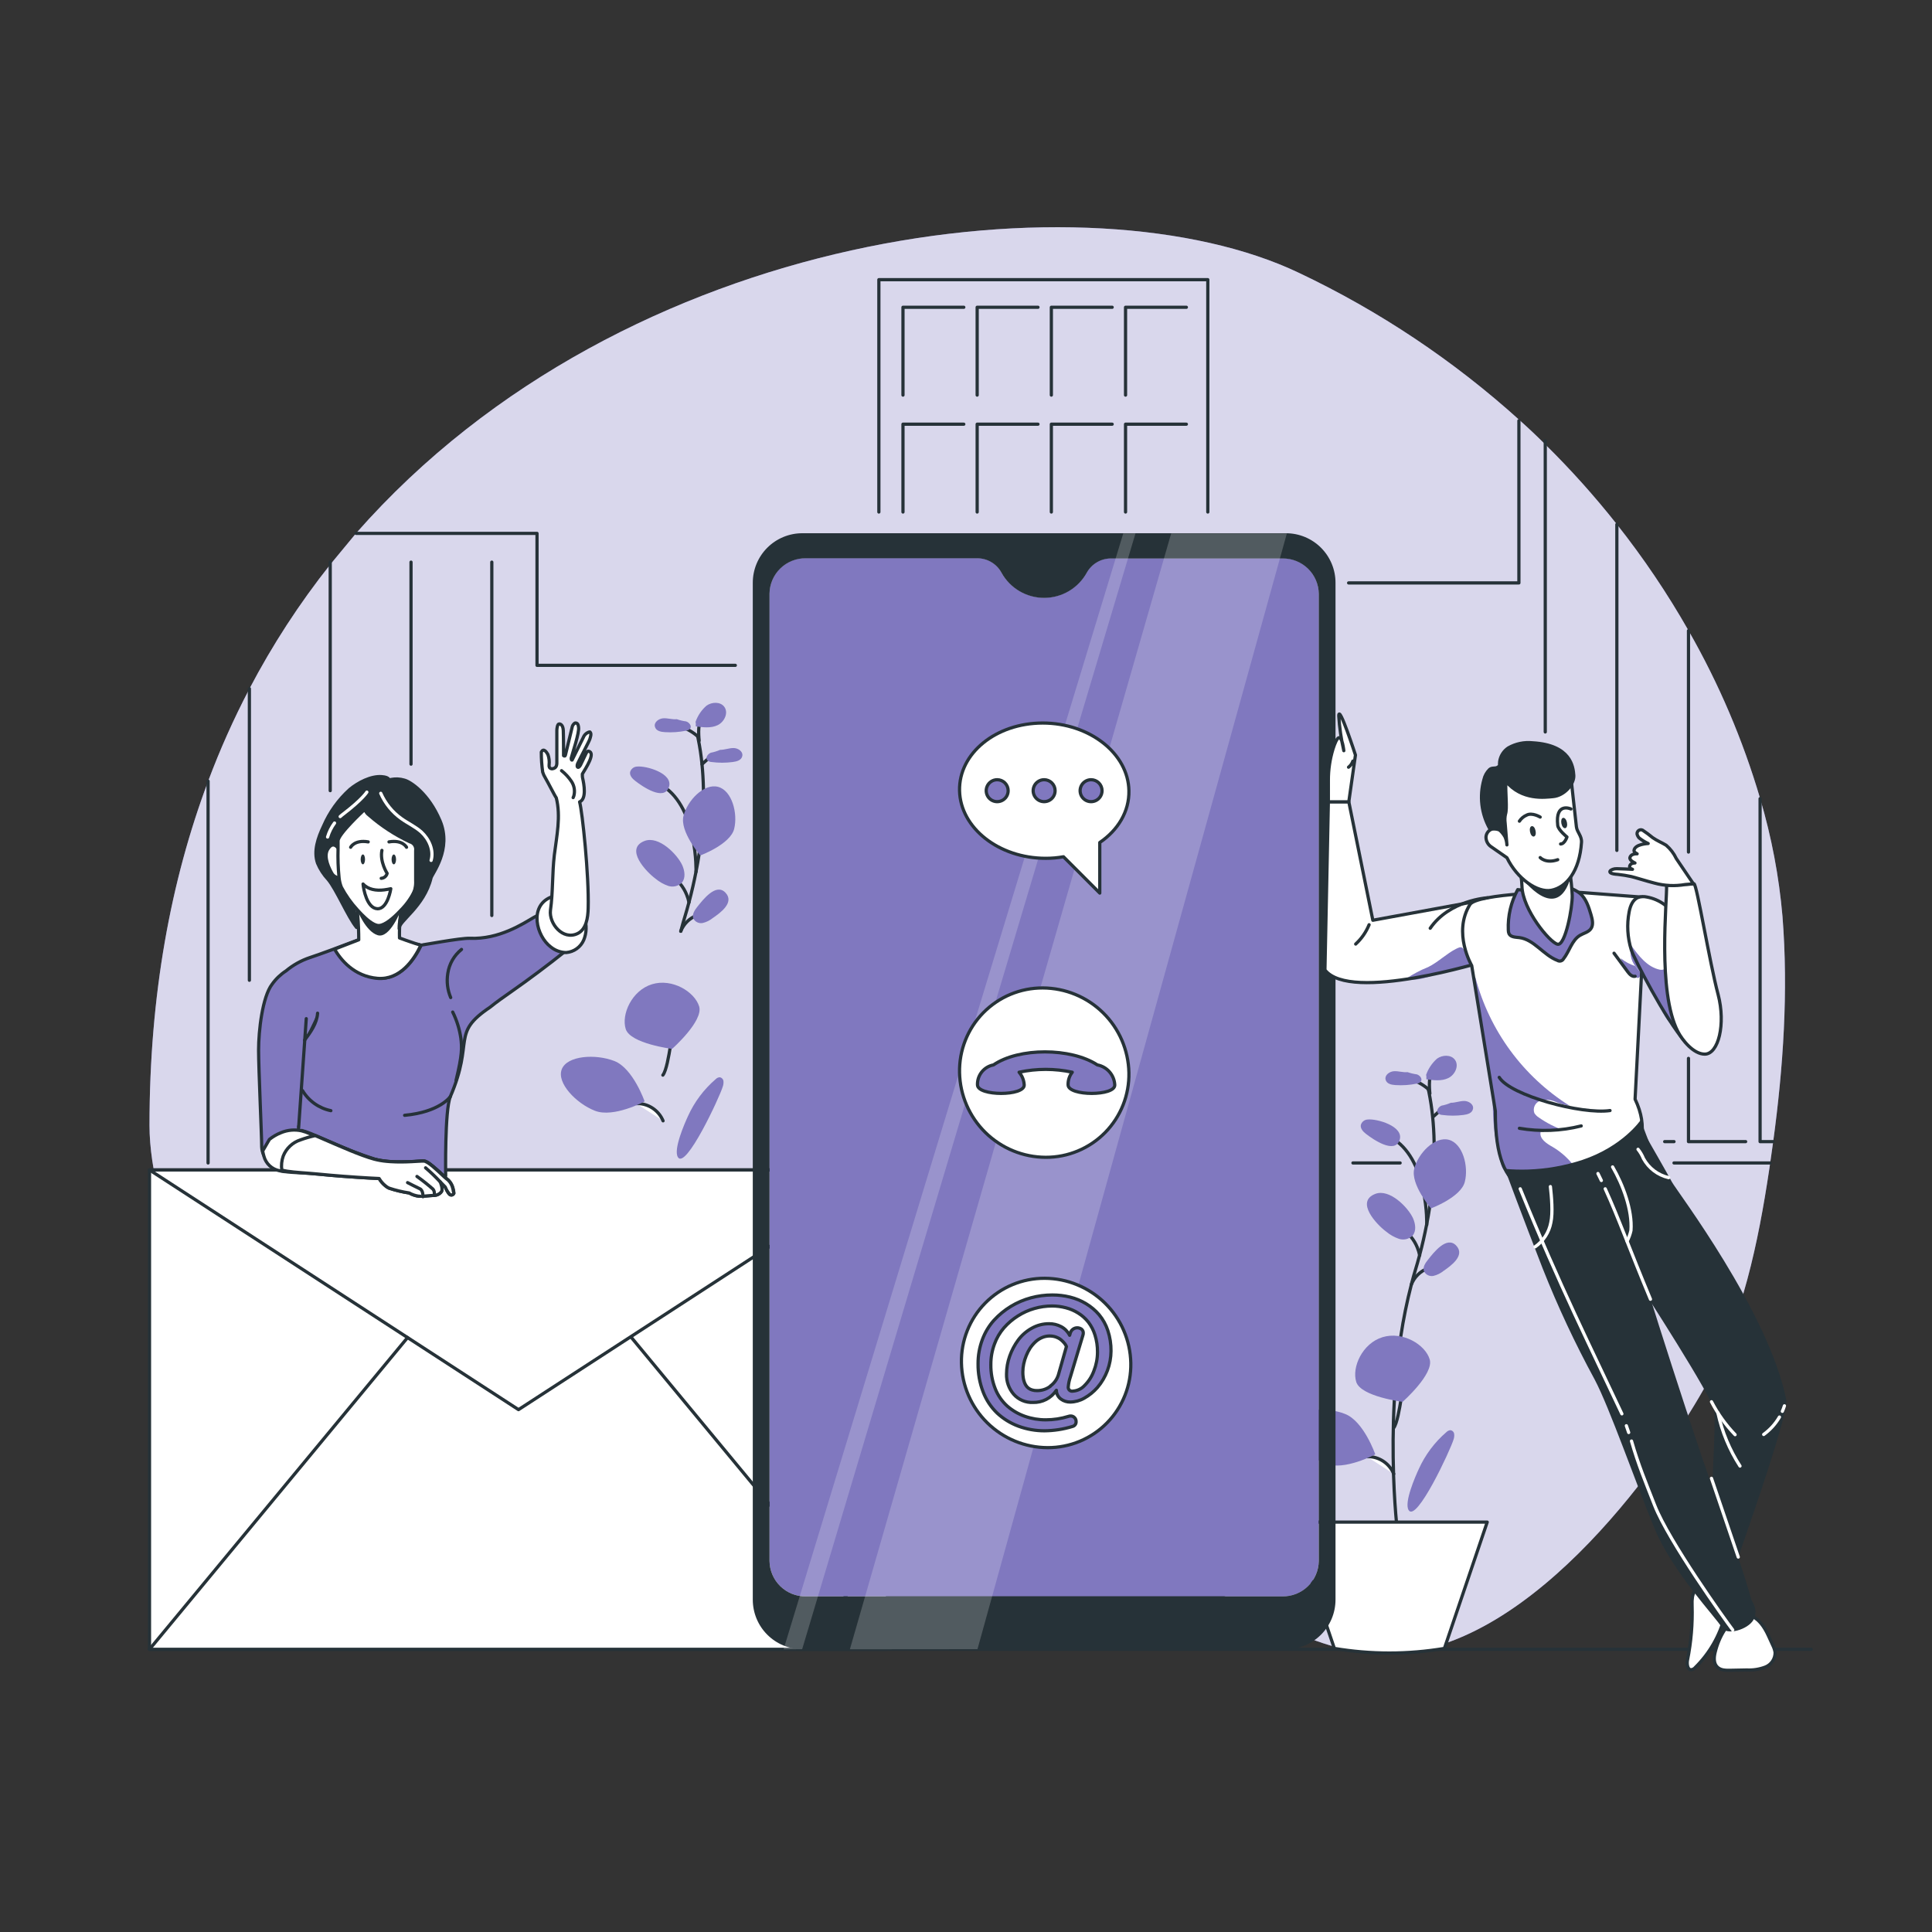 <svg width="600" height="600" viewBox="0 0 600 600" fill="none" xmlns="http://www.w3.org/2000/svg">
<rect x="0" y="0" width="600" height="600" fill="#333333" stroke="none"/>
<path d="M110.592 165.6C194.676 69.924 339.036 54 403.392 84.732C428.398 96.581 451.529 112.038 472.044 130.608C474.732 133.008 477.344 135.476 479.88 138.012C487.798 145.812 495.225 154.096 502.116 162.816C510.375 173.248 517.825 184.296 524.4 195.864C533.821 212.325 541.283 229.832 546.636 248.028C550.177 259.967 552.501 272.233 553.572 284.64C555.408 307.932 553.812 331.44 550.68 354.54C550.392 356.748 550.08 358.956 549.744 361.164C549.66 361.776 549.576 362.364 549.48 363C546.036 386.004 541.164 409.212 530.28 429.276C518.4 451.2 476.952 512.028 432 513.6C408.684 514.428 388.092 499.2 366.96 488.4C333.36 471.264 295.332 467.904 258.252 466.908C221.172 465.912 183.636 466.98 147.504 457.788C111.372 448.596 75.948 427.488 57.48 392.4C51.204 380.472 46.44 363.288 46.428 349.536C46.428 308.964 53.052 273.48 64.62 242.652C68.293 232.822 72.578 223.231 77.448 213.936C84.581 200.306 92.987 187.381 102.552 175.332L110.592 165.6Z" fill="#8078BF"/>
<g opacity="0.7">
<path d="M110.592 165.6C194.676 69.924 339.036 54 403.392 84.732C428.398 96.581 451.529 112.038 472.044 130.608C474.732 133.008 477.344 135.476 479.88 138.012C487.798 145.812 495.225 154.096 502.116 162.816C510.375 173.248 517.825 184.296 524.4 195.864C533.821 212.325 541.283 229.832 546.636 248.028C550.177 259.967 552.501 272.233 553.572 284.64C555.408 307.932 553.812 331.44 550.68 354.54C550.392 356.748 550.08 358.956 549.744 361.164C549.66 361.776 549.576 362.364 549.48 363C546.036 386.004 541.164 409.212 530.28 429.276C518.4 451.2 476.952 512.028 432 513.6C408.684 514.428 388.092 499.2 366.96 488.4C333.36 471.264 295.332 467.904 258.252 466.908C221.172 465.912 183.636 466.98 147.504 457.788C111.372 448.596 75.948 427.488 57.48 392.4C51.204 380.472 46.44 363.288 46.428 349.536C46.428 308.964 53.052 273.48 64.62 242.652C68.293 232.822 72.578 223.231 77.448 213.936C84.581 200.306 92.987 187.381 102.552 175.332L110.592 165.6Z" fill="white"/>
</g>
<path d="M46.428 512.208H562.488" stroke="#263238" stroke-linecap="round" stroke-linejoin="round"/>
<path d="M443.579 338.124V338.256C443.579 338.472 443.627 338.7 443.723 338.94C444.26 341.57 444.66 344.225 444.923 346.896C445.151 349.188 445.331 351.804 445.379 354.72C445.493 361.459 445.032 368.196 443.999 374.856C443.735 376.608 443.423 378.456 443.051 380.304C442.463 383.352 441.743 386.544 440.855 389.844C440.459 391.38 440.003 392.952 439.523 394.536L438.959 396.468C438.743 397.248 438.527 398.028 438.323 398.868C436.944 404.199 435.842 409.599 435.023 415.044C434.003 421.824 433.367 428.556 433.019 434.928C432.551 443.424 432.575 451.272 432.779 457.728C432.773 457.836 432.773 457.944 432.779 458.052C432.995 464.616 433.403 469.764 433.679 472.692C433.835 474.408 433.943 475.38 433.955 475.44" stroke="#263238" stroke-linecap="round" stroke-linejoin="round"/>
<path d="M443.615 338.292C441.819 336.695 439.654 335.57 437.315 335.016Z" fill="white"/>
<path d="M443.615 338.292C441.819 336.695 439.654 335.57 437.315 335.016" stroke="#263238" stroke-linecap="round" stroke-linejoin="round"/>
<path d="M444.96 346.932L448.152 344.04" stroke="#263238" stroke-linecap="round" stroke-linejoin="round"/>
<path d="M440.891 389.856C440.724 389.014 440.475 388.19 440.147 387.396C439.674 386.232 439.031 385.144 438.239 384.168C437.648 383.435 436.976 382.77 436.235 382.188" stroke="#263238" stroke-linecap="round" stroke-linejoin="round"/>
<path d="M438.336 398.856C438.788 397.735 439.466 396.719 440.326 395.871C441.187 395.023 442.213 394.36 443.34 393.924" stroke="#263238" stroke-linecap="round" stroke-linejoin="round"/>
<path d="M432.792 443.496C433.86 442.2 434.664 437.292 435.096 434.652C435.204 434.028 435.288 433.452 435.372 433.104" fill="white"/>
<path d="M432.792 443.496C433.86 442.2 434.664 437.292 435.096 434.652C435.204 434.028 435.288 433.452 435.372 433.104" stroke="#263238" stroke-linecap="round" stroke-linejoin="round"/>
<path d="M424.571 452.4C424.926 452.364 425.284 452.364 425.639 452.4C427.211 452.553 428.712 453.131 429.98 454.071C431.248 455.012 432.237 456.28 432.839 457.74" fill="white"/>
<path d="M424.571 452.4C424.926 452.364 425.284 452.364 425.639 452.4C427.211 452.553 428.712 453.131 429.98 454.071C431.248 455.012 432.237 456.28 432.839 457.74" stroke="#263238" stroke-linecap="round" stroke-linejoin="round"/>
<path d="M443.088 380.4C443.088 380.4 443.652 360.924 432.96 353.856" stroke="#263238" stroke-linecap="round" stroke-linejoin="round"/>
<path d="M444 422.148C445.404 426.696 435.6 435.348 435.6 435.348C435.6 435.348 422.652 433.728 421.2 429.192C419.748 424.656 423.072 417.192 429.36 415.272C435.648 413.352 442.644 417.6 444 422.148Z" fill="#8078BF"/>
<path d="M454.908 367.032C453.708 371.832 444.396 375.276 444.396 375.276C444.396 375.276 438 367.8 439.2 362.976C440.4 358.152 445.572 352.848 449.916 353.964C454.26 355.08 456.156 362.208 454.908 367.032Z" fill="#8078BF"/>
<path d="M417.72 439.116C423.54 441.372 427.104 451.668 427.104 451.668C427.104 451.668 417.504 456.84 411.696 454.572C405.888 452.304 399.696 445.92 401.376 441.66C403.056 437.4 411.9 436.8 417.72 439.116Z" fill="#8078BF"/>
<path d="M430.476 382.476C431.654 383.467 433.004 384.231 434.46 384.732C435.19 384.969 435.972 385 436.719 384.822C437.466 384.644 438.15 384.264 438.696 383.724C439.896 382.296 439.608 380.124 438.828 378.336C437.268 374.916 431.532 369.096 427.128 370.764C420.768 373.2 427.644 380.4 430.476 382.476Z" fill="#8078BF"/>
<path d="M443.496 391.2C442.656 392.232 441.768 393.54 442.236 394.8C442.497 395.329 442.926 395.758 443.455 396.018C443.985 396.278 444.585 396.356 445.164 396.24C446.315 395.967 447.39 395.438 448.308 394.692C450.552 393.132 455.16 389.892 452.22 386.808C449.28 383.724 445.2 389.028 443.496 391.2Z" fill="#8078BF"/>
<path d="M424.715 347.676C424.231 347.704 423.768 347.884 423.391 348.19C423.014 348.495 422.743 348.912 422.615 349.38C422.423 350.496 423.347 351.468 424.235 352.152C426.467 353.88 433.175 358.512 434.663 354.036C436.079 349.812 427.667 347.352 424.715 347.676Z" fill="#8078BF"/>
<path d="M437.064 332.964C435.684 333.096 434.304 332.592 432.912 332.676C431.52 332.76 429.996 333.876 430.296 335.244C430.596 336.612 432.144 336.912 433.416 336.984C435.606 337.125 437.805 336.975 439.956 336.54C440.465 336.492 440.937 336.251 441.276 335.868C441.84 335.04 440.952 333.936 439.992 333.648C439.006 333.517 438.037 333.284 437.1 332.952L437.064 332.964Z" fill="#8078BF"/>
<path d="M450.576 342.48C451.956 342.48 453.3 341.928 454.692 341.916C456.084 341.904 457.692 342.924 457.464 344.316C457.236 345.708 455.748 346.104 454.476 346.26C452.301 346.548 450.098 346.548 447.924 346.26C447.409 346.248 446.919 346.037 446.556 345.672C445.944 344.892 446.76 343.728 447.684 343.368C448.662 343.185 449.616 342.891 450.528 342.492L450.576 342.48Z" fill="#8078BF"/>
<path d="M449.208 444.744C449.526 444.412 449.951 444.204 450.408 444.156C450.716 444.185 451.005 444.321 451.224 444.54C451.443 444.759 451.578 445.048 451.608 445.356C451.674 445.949 451.6 446.549 451.392 447.108C450.444 450.264 439.884 473.052 437.448 468.96C436.02 466.56 439.548 458.532 440.592 456.264C442.584 451.839 445.526 447.906 449.208 444.744V444.744Z" fill="#8078BF"/>
<path d="M444.06 339.6C444.06 339.6 443.424 334.068 444.756 333.6" stroke="#263238" stroke-linecap="round" stroke-linejoin="round"/>
<path d="M442.884 333.828C443.564 331.875 444.738 330.13 446.292 328.764C447.96 327.564 450.636 327.468 451.848 329.136C453.204 330.996 451.848 333.816 449.772 334.812C447.696 335.808 445.248 335.508 442.968 335.184C442.968 334.848 442.968 334.512 442.968 334.176L442.884 333.828Z" fill="#8078BF"/>
<path d="M448.572 511.932C437.259 513.84 425.708 513.84 414.396 511.932V511.932L401.1 472.704H461.868L448.572 511.932Z" fill="white" stroke="#263238" stroke-linecap="round" stroke-linejoin="round"/>
<path d="M216.66 228.516V228.648C216.708 228.864 216.756 229.092 216.804 229.332C217.347 231.96 217.748 234.616 218.004 237.288C218.232 239.58 218.4 242.196 218.46 245.112C218.583 251.834 218.133 258.554 217.116 265.2C216.852 266.952 216.54 268.8 216.168 270.648C215.58 273.696 214.848 276.888 213.972 280.188C213.564 281.724 213.12 283.296 212.64 284.88C212.448 285.528 212.256 286.164 212.076 286.812C211.896 287.46 211.632 288.372 211.428 289.212" stroke="#263238" stroke-linecap="round" stroke-linejoin="round"/>
<path d="M216.683 228.684C215.822 227.93 214.88 227.274 213.875 226.728C212.767 226.144 211.589 225.7 210.371 225.408" fill="white"/>
<path d="M216.683 228.684C215.822 227.93 214.88 227.274 213.875 226.728C212.767 226.144 211.589 225.7 210.371 225.408" stroke="#263238" stroke-linecap="round" stroke-linejoin="round"/>
<path d="M218.027 237.324L221.231 234.432" stroke="#263238" stroke-linecap="round" stroke-linejoin="round"/>
<path d="M213.972 280.248C213.8 279.405 213.547 278.582 213.216 277.788C212.743 276.624 212.1 275.536 211.308 274.56C210.716 273.827 210.044 273.163 209.304 272.58" stroke="#263238" stroke-linecap="round" stroke-linejoin="round"/>
<path d="M211.416 289.2C211.864 288.079 212.538 287.062 213.397 286.213C214.256 285.364 215.281 284.702 216.408 284.268" stroke="#263238" stroke-linecap="round" stroke-linejoin="round"/>
<path d="M205.859 333.888C206.927 332.592 207.743 327.684 208.175 325.044C208.271 324.42 208.367 323.844 208.439 323.496" fill="white"/>
<path d="M205.859 333.888C206.927 332.592 207.743 327.684 208.175 325.044C208.271 324.42 208.367 323.844 208.439 323.496" stroke="#263238" stroke-linecap="round" stroke-linejoin="round"/>
<path d="M197.64 342.744C197.999 342.708 198.361 342.708 198.72 342.744C200.29 342.901 201.789 343.48 203.057 344.42C204.325 345.36 205.314 346.627 205.92 348.084" fill="white"/>
<path d="M197.64 342.744C197.999 342.708 198.361 342.708 198.72 342.744C200.29 342.901 201.789 343.48 203.057 344.42C204.325 345.36 205.314 346.627 205.92 348.084" stroke="#263238" stroke-linecap="round" stroke-linejoin="round"/>
<path d="M216.155 270.744C216.155 270.744 216.731 251.268 206.027 244.2" stroke="#263238" stroke-linecap="round" stroke-linejoin="round"/>
<path d="M217.127 312.54C218.519 317.088 208.727 325.74 208.727 325.74C208.727 325.74 195.767 324.12 194.327 319.584C192.887 315.048 196.211 307.584 202.487 305.664C208.763 303.744 215.723 308.004 217.127 312.54Z" fill="#8078BF"/>
<path d="M227.999 257.424C226.799 262.224 217.487 265.668 217.487 265.668C217.487 265.668 211.019 258.192 212.267 253.368C213.515 248.544 218.627 243.24 222.971 244.356C227.315 245.472 229.199 252.6 227.999 257.424Z" fill="#8078BF"/>
<path d="M190.8 329.508C196.62 331.776 200.196 342.06 200.196 342.06C200.196 342.06 190.596 347.232 184.776 344.964C178.956 342.696 172.776 336.312 174.468 332.052C176.16 327.792 184.968 327.24 190.8 329.508Z" fill="#8078BF"/>
<path d="M203.555 272.868C204.729 273.858 206.076 274.623 207.527 275.124C208.258 275.361 209.039 275.392 209.787 275.214C210.534 275.036 211.217 274.656 211.763 274.116C212.963 272.688 212.675 270.516 211.895 268.728C210.335 265.308 204.611 259.488 200.195 261.156C193.847 263.568 200.711 270.768 203.555 272.868Z" fill="#8078BF"/>
<path d="M216.564 281.604C215.736 282.636 214.848 284.004 215.304 285.204C215.565 285.733 215.993 286.162 216.523 286.422C217.052 286.682 217.653 286.76 218.232 286.644C219.384 286.373 220.459 285.844 221.376 285.096C223.62 283.548 228.228 280.296 225.288 277.212C222.348 274.128 218.328 279.42 216.564 281.604Z" fill="#8078BF"/>
<path d="M197.784 238.068C197.3 238.098 196.837 238.278 196.461 238.584C196.084 238.889 195.813 239.305 195.684 239.772C195.492 240.888 196.416 241.86 197.316 242.544C199.548 244.272 206.244 248.904 207.744 244.428C209.148 240.204 200.748 237.744 197.784 238.068Z" fill="#8078BF"/>
<path d="M210.132 223.356C208.752 223.488 207.372 222.984 205.992 223.068C204.612 223.152 203.063 224.268 203.375 225.636C203.687 227.004 205.212 227.304 206.496 227.376C208.682 227.516 210.877 227.367 213.024 226.932C213.536 226.884 214.012 226.644 214.356 226.26C214.908 225.432 214.02 224.328 213.072 224.04C212.082 223.909 211.109 223.676 210.168 223.344L210.132 223.356Z" fill="#8078BF"/>
<path d="M223.643 232.872C225.035 232.872 226.379 232.32 227.759 232.308C229.139 232.296 230.759 233.316 230.543 234.708C230.327 236.1 228.815 236.496 227.543 236.652C225.369 236.94 223.166 236.94 220.991 236.652C220.476 236.64 219.986 236.429 219.623 236.064C219.011 235.284 219.827 234.12 220.763 233.76C221.741 233.574 222.694 233.28 223.607 232.884L223.643 232.872Z" fill="#8078BF"/>
<path d="M222.275 335.136C222.594 334.806 223.019 334.598 223.475 334.548C223.781 334.584 224.066 334.722 224.284 334.94C224.502 335.157 224.64 335.442 224.675 335.748C224.737 336.342 224.659 336.942 224.447 337.5C223.511 340.656 212.939 363.444 210.515 359.352C209.075 356.952 212.603 348.924 213.647 346.656C215.643 342.229 218.589 338.296 222.275 335.136V335.136Z" fill="#8078BF"/>
<path d="M217.128 230.016C217.128 230.016 216.492 224.484 217.836 224.016" stroke="#263238" stroke-linecap="round" stroke-linejoin="round"/>
<path d="M216 224.22C216.672 222.262 217.847 220.515 219.408 219.156C221.076 217.956 223.74 217.86 224.952 219.528C226.308 221.388 224.952 224.208 222.876 225.204C220.8 226.2 218.364 225.9 216.084 225.576C216.084 225.24 216.084 224.904 216.084 224.568L216 224.22Z" fill="#8078BF"/>
<path d="M64.62 361.164V242.592" stroke="#263238" stroke-linecap="round" stroke-linejoin="round"/>
<path d="M434.82 361.164H420.168" stroke="#263238" stroke-linecap="round" stroke-linejoin="round"/>
<path d="M549.72 361.164H519.876" stroke="#263238" stroke-linecap="round" stroke-linejoin="round"/>
<path d="M418.824 181.032H471.708V130.656" stroke="#263238" stroke-linecap="round" stroke-linejoin="round"/>
<path d="M110.592 165.648H166.776V206.628H228.36" stroke="#263238" stroke-linecap="round" stroke-linejoin="round"/>
<path d="M77.448 304.428V213.876" stroke="#263238" stroke-linecap="round" stroke-linejoin="round"/>
<path d="M102.552 174.576V245.544" stroke="#263238" stroke-linecap="round" stroke-linejoin="round"/>
<path d="M127.645 174.576V237.312" stroke="#263238" stroke-linecap="round" stroke-linejoin="round"/>
<path d="M152.736 174.576V284.316" stroke="#263238" stroke-linecap="round" stroke-linejoin="round"/>
<path d="M272.94 159.012V86.856H375.096V159.012" stroke="#263238" stroke-linecap="round" stroke-linejoin="round"/>
<path d="M280.428 122.7V95.424H299.316" stroke="#263238" stroke-linecap="round" stroke-linejoin="round"/>
<path d="M303.468 122.7V95.424H322.356" stroke="#263238" stroke-linecap="round" stroke-linejoin="round"/>
<path d="M326.508 122.7V95.424H345.396" stroke="#263238" stroke-linecap="round" stroke-linejoin="round"/>
<path d="M349.548 122.7V95.424H368.436" stroke="#263238" stroke-linecap="round" stroke-linejoin="round"/>
<path d="M280.428 159.012V131.736H299.316" stroke="#263238" stroke-linecap="round" stroke-linejoin="round"/>
<path d="M303.468 159.012V131.736H322.356" stroke="#263238" stroke-linecap="round" stroke-linejoin="round"/>
<path d="M326.508 159.012V131.736H345.396" stroke="#263238" stroke-linecap="round" stroke-linejoin="round"/>
<path d="M349.548 159.012V131.736H368.436" stroke="#263238" stroke-linecap="round" stroke-linejoin="round"/>
<path d="M479.893 136.896V227.316" stroke="#263238" stroke-linecap="round" stroke-linejoin="round"/>
<path d="M516.984 354.54H519.876" stroke="#263238" stroke-linecap="round" stroke-linejoin="round"/>
<path d="M502.128 162.864V264.096" stroke="#263238" stroke-linecap="round" stroke-linejoin="round"/>
<path d="M524.376 328.692V354.54H542.124" stroke="#263238" stroke-linecap="round" stroke-linejoin="round"/>
<path d="M524.376 195.864V264.612" stroke="#263238" stroke-linecap="round" stroke-linejoin="round"/>
<path d="M546.612 248.028V354.54H550.656" stroke="#263238" stroke-linecap="round" stroke-linejoin="round"/>
<path d="M275.628 363.336H46.428V512.208H275.628V363.336Z" fill="white" stroke="#263238" stroke-linecap="round" stroke-linejoin="round"/>
<path d="M46.428 363.336L161.028 437.772L275.628 363.336H46.428Z" fill="white" stroke="#263238" stroke-linecap="round" stroke-linejoin="round"/>
<path d="M126.576 415.392L46.428 512.208" stroke="#263238" stroke-linecap="round" stroke-linejoin="round"/>
<path d="M196.104 415.392L276.252 512.208" stroke="#263238" stroke-linecap="round" stroke-linejoin="round"/>
<path d="M398.28 173.376H345C343.466 173.378 341.96 173.791 340.639 174.572C339.318 175.352 338.23 176.473 337.488 177.816V177.816C336.179 180.179 334.261 182.148 331.934 183.52C329.606 184.891 326.954 185.614 324.252 185.614C321.551 185.614 318.899 184.891 316.571 183.52C314.244 182.148 312.326 180.179 311.016 177.816V177.816C310.281 176.455 309.191 175.319 307.862 174.526C306.534 173.734 305.015 173.316 303.468 173.316H250.248C248.788 173.297 247.337 173.566 245.98 174.108C244.623 174.649 243.387 175.453 242.34 176.472C241.294 177.492 240.459 178.708 239.882 180.05C239.306 181.392 238.999 182.835 238.98 184.296V484.8C239.022 487.749 240.231 490.562 242.344 492.621C244.456 494.679 247.299 495.815 250.248 495.78H398.28C401.231 495.815 404.075 494.679 406.19 492.621C408.304 490.563 409.516 487.751 409.56 484.8V184.356C409.519 181.405 408.308 178.59 406.193 176.531C404.078 174.473 401.232 173.338 398.28 173.376Z" fill="#8078BF"/>
<path d="M414.756 181.032C414.763 179.008 414.369 177.002 413.599 175.13C412.829 173.258 411.696 171.557 410.267 170.123C408.838 168.689 407.14 167.552 405.27 166.776C403.401 166 401.396 165.6 399.372 165.6H249.168C247.148 165.599 245.148 165.995 243.282 166.767C241.415 167.539 239.719 168.671 238.291 170.098C236.862 171.526 235.729 173.221 234.955 175.087C234.182 176.953 233.784 178.952 233.784 180.972V180.972V496.8C233.784 500.877 235.404 504.787 238.287 507.67C241.169 510.553 245.079 512.172 249.156 512.172H399.372C403.45 512.172 407.361 510.553 410.246 507.67C413.131 504.788 414.753 500.878 414.756 496.8V496.8V181.032ZM409.56 484.8C409.516 487.75 408.304 490.563 406.189 492.621C404.075 494.679 401.231 495.815 398.28 495.78H250.248C247.299 495.815 244.456 494.679 242.343 492.62C240.231 490.562 239.021 487.749 238.98 484.8V184.356C238.999 182.895 239.305 181.452 239.882 180.11C240.458 178.768 241.294 177.552 242.34 176.532C243.386 175.513 244.623 174.709 245.98 174.168C247.337 173.626 248.787 173.357 250.248 173.376H303.492C305.038 173.376 306.554 173.794 307.881 174.586C309.208 175.378 310.296 176.515 311.028 177.876V177.876C312.337 180.239 314.255 182.208 316.583 183.58C318.911 184.951 321.563 185.674 324.264 185.674C326.966 185.674 329.618 184.951 331.945 183.58C334.273 182.208 336.191 180.239 337.5 177.876C338.24 176.531 339.327 175.409 340.649 174.628C341.97 173.847 343.477 173.435 345.012 173.436H398.292C399.753 173.417 401.203 173.686 402.56 174.228C403.917 174.769 405.154 175.573 406.2 176.592C407.247 177.612 408.082 178.828 408.659 180.17C409.235 181.512 409.541 182.955 409.56 184.416V484.8Z" fill="#263238"/>
<path opacity="0.2" d="M363.72 165.648L263.94 512.196L303.564 512.16L399.648 165.648H363.72Z" fill="white"/>
<path opacity="0.2" d="M348.841 165.648L243.349 512.208L249.121 512.172L352.633 165.648H348.841Z" fill="white"/>
<path d="M351.18 423.276C351.253 426.711 350.639 430.126 349.373 433.32C348.106 436.514 346.213 439.422 343.806 441.874C341.398 444.325 338.524 446.269 335.354 447.593C332.183 448.916 328.78 449.592 325.344 449.58C318.333 449.554 311.611 446.788 306.611 441.873C301.612 436.959 298.731 430.285 298.584 423.276C298.512 419.842 299.127 416.428 300.395 413.236C301.662 410.043 303.555 407.136 305.962 404.687C308.37 402.237 311.243 400.293 314.413 398.97C317.583 397.647 320.985 396.972 324.42 396.984C331.429 397.008 338.152 399.771 343.152 404.683C348.151 409.596 351.033 416.268 351.18 423.276V423.276Z" fill="white" stroke="#263238" stroke-linecap="round" stroke-linejoin="round"/>
<path d="M316.26 442.908C313.818 442.005 311.579 440.626 309.672 438.852C307.75 437.006 306.263 434.756 305.316 432.264C304.238 429.471 303.704 426.498 303.744 423.504C303.729 420.952 304.181 418.418 305.076 416.028C305.89 413.821 307.111 411.785 308.676 410.028C311.761 406.654 315.745 404.231 320.16 403.044C322.328 402.46 324.563 402.165 326.808 402.168C328.672 402.16 330.53 402.381 332.34 402.828C334.087 403.257 335.758 403.949 337.296 404.88C338.82 405.795 340.185 406.95 341.34 408.3C342.544 409.756 343.464 411.425 344.052 413.22C344.725 415.268 345.058 417.413 345.036 419.568C345.011 423.734 343.51 427.756 340.8 430.92C339.635 432.241 338.256 433.357 336.72 434.22C335.396 434.98 333.902 435.392 332.376 435.42C331.323 435.434 330.294 435.101 329.448 434.472C329.024 434.158 328.678 433.749 328.439 433.279C328.199 432.808 328.072 432.288 328.068 431.76C327.281 432.957 326.201 433.933 324.93 434.594C323.659 435.256 322.24 435.582 320.808 435.54C319.682 435.59 318.558 435.388 317.52 434.948C316.482 434.508 315.555 433.841 314.808 432.996C313.31 431.255 312.518 429.016 312.588 426.72C312.598 424.831 312.927 422.956 313.56 421.176C314.191 419.382 315.085 417.692 316.212 416.16C317.336 414.655 318.768 413.407 320.412 412.5C322.056 411.572 323.913 411.089 325.8 411.096C327.113 411.083 328.407 411.396 329.568 412.008C330.695 412.609 331.609 413.544 332.184 414.684L332.424 413.88C332.616 413.317 333.022 412.853 333.556 412.59C334.089 412.326 334.705 412.286 335.268 412.476C335.486 412.55 335.692 412.655 335.88 412.788C336.059 412.931 336.201 413.114 336.295 413.323C336.389 413.532 336.432 413.76 336.42 413.988C336.421 414.213 336.384 414.436 336.312 414.648L332.424 427.584C332.081 428.57 331.86 429.593 331.764 430.632C331.728 430.826 331.741 431.026 331.801 431.214C331.86 431.402 331.966 431.572 332.107 431.709C332.248 431.847 332.421 431.948 332.61 432.003C332.799 432.058 332.999 432.065 333.192 432.024C334.568 431.936 335.857 431.322 336.792 430.308C338.089 429.027 339.085 427.473 339.708 425.76C340.453 423.889 340.836 421.894 340.836 419.88C340.852 418.107 340.593 416.342 340.068 414.648C339.627 413.188 338.928 411.818 338.004 410.604C337.129 409.499 336.07 408.553 334.872 407.808C333.679 407.055 332.375 406.492 331.008 406.14C329.606 405.772 328.162 405.586 326.712 405.588C324.873 405.591 323.044 405.849 321.276 406.356C319.456 406.872 317.722 407.652 316.128 408.672C314.522 409.686 313.067 410.922 311.808 412.344C310.511 413.842 309.502 415.567 308.832 417.432C308.079 419.463 307.7 421.614 307.716 423.78C307.677 426.346 308.142 428.894 309.084 431.28C309.897 433.346 311.179 435.195 312.828 436.68C314.422 438.064 316.262 439.134 318.252 439.836C320.352 440.579 322.565 440.952 324.792 440.94C327.173 440.94 329.54 440.58 331.812 439.872C332.039 439.791 332.279 439.75 332.52 439.752C332.745 439.749 332.969 439.793 333.175 439.882C333.382 439.971 333.568 440.102 333.72 440.268C333.873 440.428 333.994 440.616 334.074 440.822C334.154 441.027 334.193 441.247 334.188 441.468C334.217 441.817 334.119 442.165 333.912 442.447C333.704 442.729 333.402 442.927 333.06 443.004C330.228 443.87 327.286 444.323 324.324 444.348C321.573 444.345 318.843 443.857 316.26 442.908V442.908ZM326.172 430.464C327.359 429.612 328.238 428.4 328.68 427.008L331.188 418.188L331.02 417.828C330.864 417.539 330.675 417.269 330.456 417.024C330.156 416.677 329.826 416.356 329.472 416.064C329.023 415.705 328.515 415.425 327.972 415.236C326.552 414.74 324.997 414.796 323.616 415.392C322.86 415.713 322.165 416.163 321.564 416.724C320.94 417.307 320.384 417.959 319.908 418.668C319.432 419.407 319.03 420.19 318.708 421.008C318.371 421.826 318.11 422.674 317.928 423.54C317.747 424.364 317.654 425.205 317.652 426.048C317.642 426.59 317.674 427.132 317.748 427.668C317.804 428.146 317.908 428.616 318.06 429.072C318.192 429.496 318.382 429.9 318.624 430.272C318.842 430.607 319.118 430.9 319.44 431.136C319.784 431.385 320.17 431.568 320.58 431.676C321.059 431.817 321.557 431.881 322.056 431.868C323.558 431.887 325.022 431.405 326.22 430.5L326.172 430.464Z" fill="#8078BF" stroke="#263238" stroke-linecap="round" stroke-linejoin="round"/>
<path d="M350.592 333.12C350.664 336.554 350.049 339.968 348.782 343.16C347.515 346.353 345.622 349.26 343.214 351.71C340.807 354.16 337.933 356.103 334.764 357.426C331.594 358.749 328.191 359.424 324.756 359.412C317.747 359.389 311.025 356.626 306.025 351.713C301.025 346.801 298.144 340.128 297.996 333.12C297.921 329.685 298.534 326.269 299.8 323.074C301.066 319.88 302.959 316.971 305.367 314.519C307.775 312.068 310.649 310.123 313.82 308.8C316.992 307.477 320.396 306.802 323.832 306.816C330.843 306.843 337.565 309.608 342.565 314.523C347.565 319.437 350.445 326.111 350.592 333.12V333.12Z" fill="white" stroke="#263238" stroke-linecap="round" stroke-linejoin="round"/>
<path d="M340.8 330.72C332.556 325.32 316.392 325.32 308.532 330.72C307.095 330.99 305.802 331.767 304.89 332.91C303.978 334.054 303.507 335.487 303.564 336.948C303.684 340.44 318.192 340.44 318.072 336.948C318.001 335.488 317.444 334.094 316.488 332.988C321.929 331.812 327.559 331.812 333 332.988C332.115 334.114 331.656 335.517 331.704 336.948C331.824 340.44 346.332 340.44 346.2 336.948C346.132 335.454 345.562 334.026 344.582 332.896C343.602 331.766 342.27 330.999 340.8 330.72V330.72Z" fill="#8078BF" stroke="#263238" stroke-linecap="round" stroke-linejoin="round"/>
<path d="M350.592 245.544C350.736 252.012 347.208 257.796 341.544 261.648V277.356L330.276 266.076C328.454 266.402 326.607 266.562 324.756 266.556C310.236 266.556 298.248 257.148 297.996 245.544C297.744 233.94 309.3 224.544 323.832 224.544C338.364 224.544 350.4 234 350.592 245.544Z" fill="white" stroke="#263238" stroke-linecap="round" stroke-linejoin="round"/>
<path d="M313.092 245.544C313.095 246.219 312.897 246.879 312.524 247.441C312.151 248.003 311.619 248.441 310.997 248.701C310.374 248.961 309.689 249.03 309.027 248.9C308.365 248.77 307.757 248.446 307.279 247.97C306.801 247.494 306.475 246.887 306.343 246.225C306.21 245.564 306.277 244.878 306.535 244.255C306.792 243.631 307.229 243.098 307.79 242.723C308.35 242.348 309.01 242.148 309.684 242.148C310.586 242.148 311.451 242.505 312.09 243.142C312.729 243.779 313.089 244.642 313.092 245.544V245.544Z" fill="#8078BF" stroke="#263238" stroke-linecap="round" stroke-linejoin="round"/>
<path d="M327.672 245.544C327.675 246.219 327.477 246.879 327.104 247.441C326.731 248.003 326.199 248.441 325.577 248.701C324.954 248.961 324.269 249.03 323.607 248.9C322.945 248.77 322.337 248.446 321.859 247.97C321.381 247.494 321.055 246.887 320.923 246.225C320.79 245.564 320.857 244.878 321.115 244.255C321.372 243.631 321.809 243.098 322.37 242.723C322.93 242.348 323.59 242.148 324.264 242.148C325.166 242.148 326.031 242.505 326.67 243.142C327.309 243.779 327.669 244.642 327.672 245.544V245.544Z" fill="#8078BF" stroke="#263238" stroke-linecap="round" stroke-linejoin="round"/>
<path d="M342.252 245.544C342.255 246.219 342.057 246.879 341.684 247.441C341.311 248.003 340.78 248.441 340.157 248.701C339.535 248.961 338.849 249.03 338.187 248.9C337.525 248.77 336.917 248.446 336.439 247.97C335.961 247.494 335.635 246.887 335.503 246.225C335.37 245.564 335.437 244.878 335.695 244.255C335.952 243.631 336.389 243.098 336.95 242.723C337.511 242.348 338.17 242.148 338.844 242.148C339.746 242.148 340.611 242.505 341.25 243.142C341.889 243.779 342.249 244.642 342.252 245.544V245.544Z" fill="#8078BF" stroke="#263238" stroke-linecap="round" stroke-linejoin="round"/>
<path d="M177.36 293.436C176.934 294.228 176.32 294.904 175.572 295.404C170.036 299.82 164.372 304.056 158.58 308.112C156.456 309.6 154.248 311.136 152.196 312.804C139.86 321.06 147.396 323.076 139.86 340.548C138.084 344.724 138.408 365.184 138.408 365.184H137.796C136.351 363.758 134.816 362.428 133.2 361.2V361.2C132.976 361.05 132.744 360.913 132.504 360.792V360.792C132.278 360.676 132.035 360.599 131.784 360.564C130.584 360.492 126.012 361.044 121.392 360.744L120.192 360.648C119.52 360.576 118.86 360.492 118.2 360.372C117.54 360.252 116.904 360.12 116.292 359.952C111.907 358.546 107.608 356.887 103.416 354.984V354.984L101.328 354.084L100.296 353.64L99.36 353.232L98.688 352.944L98.04 352.668C96.948 352.212 95.928 351.792 94.992 351.468C94.563 351.314 94.126 351.182 93.684 351.072C93.684 352.056 93.528 353.064 93.396 354.048C92.82 358.74 91.536 363.072 89.244 363.648C89.197 363.66 89.147 363.66 89.1 363.648C88.898 363.686 88.693 363.706 88.488 363.708H88.308C87.8 363.698 87.297 363.605 86.82 363.432V363.432C84.74 362.544 83.04 360.951 82.02 358.932C81.564 358.081 81.309 357.137 81.276 356.172C81.276 352.68 80.304 332.076 80.304 326.076C80.304 320.076 81.504 309.576 84.492 305.676C85.659 304.022 87.134 302.609 88.836 301.512C91.025 299.687 93.536 298.287 96.24 297.384C99.432 296.34 106.572 293.676 111.552 291.792L104.028 294.696C105.936 297.96 110.028 303.096 117.408 303.756C124.344 304.344 128.64 298.068 130.836 293.484C131.028 293.556 143.1 291.264 145.896 291.396C155.004 291.792 162.432 286.86 165.792 284.904C166.805 284.298 167.942 283.93 169.118 283.825C170.295 283.721 171.479 283.884 172.583 284.302C173.687 284.719 174.683 285.381 175.496 286.238C176.308 287.094 176.917 288.123 177.276 289.248V289.356C177.801 290.66 177.831 292.111 177.36 293.436V293.436Z" fill="#8078BF" stroke="#263238" stroke-linecap="round" stroke-linejoin="round"/>
<path d="M130.703 293.556L130.151 293.364L130.703 293.556Z" fill="white" stroke="#263238" stroke-linecap="round" stroke-linejoin="round"/>
<path d="M140.94 370.464C140.946 370.512 140.946 370.56 140.94 370.608C140.891 370.724 140.817 370.827 140.723 370.911C140.629 370.994 140.517 371.056 140.397 371.09C140.276 371.125 140.148 371.132 140.024 371.111C139.9 371.089 139.783 371.041 139.68 370.968C139.128 370.656 138.276 368.652 138.276 368.652L137.328 367.668L136.704 367.008C136.8 367.248 137.556 369.084 137.16 369.936C137.14 369.994 137.107 370.048 137.064 370.092C136.799 370.446 136.455 370.734 136.059 370.932C135.663 371.13 135.227 371.232 134.784 371.232V371.232C134.268 371.232 132.756 371.412 131.436 371.496H131.292C130.892 371.518 130.492 371.518 130.092 371.496C129.027 371.359 127.999 371.012 127.068 370.476C124.957 370.166 122.877 369.672 120.852 369L120.492 368.808L120.168 368.616C119.955 368.487 119.758 368.334 119.58 368.16C118.849 367.55 118.228 366.82 117.744 366V366C117.744 366 112.872 365.796 106.332 365.292C103.932 365.112 101.34 364.884 98.652 364.62C94.524 364.2 91.116 364.224 88.44 363.852H88.248C87.72 363.78 87.228 363.684 86.76 363.576C85.618 363.353 84.562 362.812 83.713 362.016C82.864 361.22 82.257 360.201 81.96 359.076C81.803 358.543 81.675 358.002 81.576 357.456L83.664 353.856C84.752 352.983 85.966 352.279 87.264 351.768C89.278 350.925 91.502 350.72 93.636 351.18C94.079 351.29 94.515 351.422 94.944 351.576C95.88 351.936 96.9 352.356 97.992 352.776L98.652 353.052L99.324 353.34L100.26 353.748C105.6 355.956 111.972 358.8 116.232 360C117.512 360.335 118.816 360.568 120.132 360.696L121.332 360.792C125.952 361.092 130.512 360.54 131.724 360.612C132.936 360.684 135.9 363.504 137.796 365.244C138.312 365.724 138.768 366.12 139.08 366.36L139.224 366.48L139.332 366.576C140.019 367.281 140.501 368.161 140.724 369.12C140.724 369.12 140.724 369.12 140.724 369.12C140.819 369.441 140.883 369.771 140.916 370.104C140.938 370.223 140.946 370.343 140.94 370.464V370.464Z" fill="white" stroke="#263238" stroke-linecap="round" stroke-linejoin="round"/>
<path d="M140.94 370.464C140.946 370.512 140.946 370.56 140.94 370.608C140.89 370.723 140.815 370.825 140.72 370.907C140.626 370.99 140.514 371.05 140.393 371.083C140.272 371.116 140.145 371.122 140.022 371.1C139.899 371.078 139.782 371.029 139.68 370.956C139.086 370.267 138.612 369.485 138.276 368.64L137.328 367.668L136.704 367.02C136.788 367.212 137.568 369.084 137.172 369.948C137.152 370.006 137.119 370.06 137.076 370.104C136.943 370.281 136.79 370.442 136.62 370.584C136.102 371 135.46 371.228 134.796 371.232V371.232C134.268 371.232 132.768 371.4 131.46 371.496H131.292C130.892 371.518 130.492 371.518 130.092 371.496C129.033 371.355 128.011 371.012 127.08 370.488C124.969 370.172 122.889 369.674 120.864 369L120.516 368.832L120.192 368.64C119.984 368.503 119.788 368.351 119.604 368.184C118.862 367.569 118.232 366.83 117.744 366V366C117.744 366 113.016 365.796 106.608 365.304C104.208 365.124 101.436 364.884 98.652 364.608C94.86 364.236 91.728 364.128 89.196 363.732L88.416 363.588L87.516 363.384C87.308 361.913 87.461 360.415 87.96 359.016C88.425 357.836 89.146 356.774 90.072 355.906C90.997 355.039 92.104 354.388 93.312 354V354C94.811 353.449 96.347 353.004 97.908 352.668L98.556 352.944L99.228 353.232L100.164 353.64C105.6 355.98 111.9 358.812 116.172 359.976C117.45 360.313 118.755 360.542 120.072 360.66L121.272 360.756C125.892 361.068 130.452 360.516 131.664 360.588C132.876 360.66 135.828 363.468 137.664 365.208C138.08 365.606 138.517 365.982 138.972 366.336L139.116 366.444L139.224 366.54C139.924 367.235 140.408 368.119 140.616 369.084C140.71 369.405 140.775 369.735 140.808 370.068C140.869 370.194 140.914 370.327 140.94 370.464V370.464Z" fill="white" stroke="#263238" stroke-linecap="round" stroke-linejoin="round"/>
<path d="M126.576 367.272C126.576 367.272 129.3 368.688 130.38 369.18C131.46 369.672 131.364 371.652 131.364 371.652" fill="white"/>
<path d="M126.576 367.272C126.576 367.272 129.3 368.688 130.38 369.18C131.46 369.672 131.364 371.652 131.364 371.652" stroke="#263238" stroke-linecap="round" stroke-linejoin="round"/>
<path d="M129.492 365.352C131.206 366.575 132.856 367.885 134.436 369.276C134.667 369.547 134.817 369.877 134.87 370.229C134.924 370.581 134.877 370.941 134.736 371.268" fill="white"/>
<path d="M129.492 365.352C131.206 366.575 132.856 367.885 134.436 369.276C134.667 369.547 134.817 369.877 134.87 370.229C134.924 370.581 134.877 370.941 134.736 371.268" stroke="#263238" stroke-linecap="round" stroke-linejoin="round"/>
<path d="M136.668 366.996C135.248 365.475 133.746 364.033 132.168 362.676Z" fill="white"/>
<path d="M136.668 366.996C135.248 365.475 133.746 364.033 132.168 362.676" stroke="#263238" stroke-linecap="round" stroke-linejoin="round"/>
<path d="M130.692 293.58C128.52 298.152 124.212 304.38 117.276 303.84C109.932 303.216 105.804 298.044 103.896 294.768C106.536 293.76 109.212 292.728 111.408 291.864C111.408 289.632 111.336 286.956 111.096 284.304C111.096 283.728 110.976 283.104 110.916 282.564C110.856 282.024 110.784 281.64 110.712 281.196H124.668C124.668 281.196 124.584 281.748 124.476 282.672C124.392 283.5 124.284 284.604 124.2 285.852C124.092 287.508 124.02 289.452 124.068 291.288C124.74 291.516 125.424 291.768 126.108 292.032L127.428 292.488C127.956 292.68 128.472 292.848 129.024 293.028L130.224 293.388C130.383 293.442 130.54 293.506 130.692 293.58V293.58Z" fill="white" stroke="#263238" stroke-linecap="round" stroke-linejoin="round"/>
<path d="M110.916 282.516C110.916 282.516 113.52 289.284 117.3 290.436C121.08 291.588 124.5 282.672 124.5 282.672C124.5 282.672 119.172 288.36 117.192 287.472C115.212 286.584 110.94 282.564 110.94 282.564" fill="#263238"/>
<path d="M108.672 245.136C105.145 248.311 102.349 252.212 100.476 256.572C98.76 260.172 97.308 264.312 98.628 268.08C99.418 269.951 100.535 271.666 101.928 273.144C104.52 276.252 108.156 284.928 110.748 288.036C110.916 282.504 106.284 273.564 106.776 268.92C107.371 265.332 108.551 261.866 110.268 258.66C112.013 254.455 114.296 250.494 117.06 246.876C118.632 244.98 123.684 241.608 118.584 241.2C115.2 240.924 111.228 243.036 108.672 245.136Z" fill="#263238" stroke="#263238" stroke-linecap="round" stroke-linejoin="round"/>
<path d="M105.408 264C105.408 264 103.62 260.532 101.736 263.82C100.38 266.22 102.336 270 103.176 271.404C103.455 271.804 103.832 272.124 104.272 272.335C104.711 272.545 105.198 272.638 105.684 272.604L105.408 264Z" fill="white" stroke="#263238" stroke-linecap="round" stroke-linejoin="round"/>
<path d="M128.904 276.528C127.757 278.794 126.263 280.867 124.476 282.672L123.396 283.788C121.164 285.996 118.752 287.748 117.168 287.388C115.788 287.112 113.988 285.696 112.224 283.884C111.78 283.44 111.348 282.96 110.916 282.48C108.995 280.379 107.347 278.044 106.008 275.532C105.636 274.59 105.398 273.6 105.3 272.592C104.997 269.586 104.893 266.564 104.988 263.544C104.988 262.476 104.988 261.624 104.988 261.144C104.988 259.056 112.812 251.796 112.812 251.796C113.023 251.719 113.25 251.694 113.472 251.724C114.818 251.969 116.115 252.431 117.312 253.092C122.052 255.396 128.664 259.968 129.144 261.708C129.876 264.24 129.6 274.272 128.904 276.528Z" fill="white" stroke="#263238" stroke-linecap="round" stroke-linejoin="round"/>
<path d="M113.364 266.904C113.364 267.744 113.052 268.428 112.704 268.428C112.356 268.428 112.008 267.768 112.008 266.904C112.008 266.04 112.32 265.356 112.704 265.356C113.088 265.356 113.364 266.064 113.364 266.904Z" fill="#263238"/>
<path d="M122.303 265.368C122.687 265.368 122.999 266.052 122.999 266.904C122.999 267.756 122.687 268.428 122.303 268.428C121.919 268.428 121.607 267.744 121.607 266.904C121.607 266.064 121.919 265.368 122.303 265.368Z" fill="#263238"/>
<path d="M108.899 263.124C108.899 263.124 110.099 260.724 114.347 261.456" stroke="#263238" stroke-linecap="round" stroke-linejoin="round"/>
<path d="M126.252 263.124C126.252 263.124 125.052 260.724 120.804 261.456" stroke="#263238" stroke-linecap="round" stroke-linejoin="round"/>
<path d="M118.392 272.772C118.823 272.745 119.235 272.58 119.565 272.301C119.896 272.023 120.128 271.645 120.228 271.224C120.228 271.224 117.9 267.624 118.608 264.096" stroke="#263238" stroke-linecap="round" stroke-linejoin="round"/>
<path d="M103.895 255.6C102.929 256.912 102.198 258.382 101.735 259.944" stroke="white" stroke-linecap="round" stroke-linejoin="round"/>
<path d="M113.927 246C113.927 246 112.595 248.208 106.727 252.708C106.349 252.981 105.989 253.278 105.647 253.596" stroke="white" stroke-linecap="round" stroke-linejoin="round"/>
<path d="M95.112 316.356C94.312 327.764 93.512 339.18 92.712 350.604V349.728" fill="#263238"/>
<path d="M95.112 316.356C94.312 327.764 93.512 339.18 92.712 350.604V349.728" stroke="#263238" stroke-linecap="round" stroke-linejoin="round"/>
<path d="M170.916 278.688C172.001 278.264 173.173 278.113 174.33 278.246C175.486 278.38 176.593 278.796 177.552 279.456C179.466 280.811 180.859 282.78 181.5 285.036C182.265 287.282 182.188 289.73 181.284 291.924C180.816 293.006 180.063 293.94 179.106 294.627C178.149 295.313 177.022 295.727 175.848 295.824C174.098 295.802 172.406 295.189 171.048 294.084C166.56 290.724 164.316 281.532 170.916 278.688Z" fill="white" stroke="#263238" stroke-linecap="round" stroke-linejoin="round"/>
<path d="M180.852 240.372C180.852 240.516 180.852 241.464 180.936 241.632C181.356 243.48 182.244 248.1 180 249.036C180.852 252.072 182.94 271.908 182.664 282.024C182.592 285.048 182.064 288.636 179.352 289.932C174.78 292.104 170.436 286.812 170.952 282.672C171.756 277.02 171.48 271.26 172.152 265.548C172.884 259.62 174.228 253.548 172.752 247.752C172.392 247.356 170.088 242.784 169.332 241.524C168.993 240.986 168.726 240.404 168.54 239.796C168.244 237.725 168.1 235.636 168.108 233.544C168.792 232.248 169.68 233.448 170.148 234.3C170.529 235.339 170.661 236.453 170.532 237.552C170.487 237.821 170.525 238.097 170.64 238.344C170.74 238.485 170.877 238.598 171.035 238.669C171.193 238.741 171.367 238.769 171.54 238.752C173.016 238.536 172.956 237.3 172.932 236.352C172.932 233.172 172.932 229.992 172.932 226.836C172.932 226.308 173.1 224.88 173.604 224.832C174.108 224.784 174.864 225.192 174.936 226.884C175.02 228.792 175.02 234.672 175.02 234.672C175.067 234.72 175.126 234.756 175.192 234.775C175.257 234.794 175.326 234.795 175.392 234.78C175.512 234.78 175.56 234.564 175.608 234.444C176.316 231.492 177.036 228.54 177.744 225.588C177.828 225.24 178.344 224.52 178.716 224.52C179.604 224.52 179.628 225.552 179.676 225.852C179.988 227.436 177.768 233.964 177.396 235.452C177.396 235.716 177.396 236.112 177.672 236.04L181.152 229.02C181.313 228.61 181.567 228.243 181.894 227.947C182.221 227.651 182.612 227.435 183.036 227.316C183.094 227.298 183.157 227.298 183.216 227.316C183.278 227.352 183.329 227.407 183.36 227.472C183.696 228.072 183.36 228.9 183.168 229.56C182.976 230.22 180.372 235.068 179.448 237.024C179.316 237.3 179.1 237.924 179.364 238.224C179.628 238.524 180.108 237.948 180.3 237.552C180.888 236.352 181.44 235.224 181.98 234.048C182.148 233.7 182.4 233.208 182.796 233.292C185.136 233.796 181.812 238.704 180.852 240.372Z" fill="white" stroke="#263238" stroke-linecap="round" stroke-linejoin="round"/>
<path d="M174.396 239.34C175.604 240.297 176.653 241.439 177.504 242.724C177.923 243.37 178.204 244.096 178.328 244.856C178.452 245.617 178.416 246.394 178.224 247.14C178.165 247.335 178.089 247.523 177.996 247.704" fill="white"/>
<path d="M174.396 239.34C175.604 240.297 176.653 241.439 177.504 242.724C177.923 243.37 178.204 244.096 178.328 244.856C178.452 245.617 178.416 246.394 178.224 247.14C178.165 247.335 178.089 247.523 177.996 247.704" stroke="#263238" stroke-linecap="round" stroke-linejoin="round"/>
<path d="M140.592 314.304C141.862 316.865 142.716 319.611 143.124 322.44C143.472 325.272 143.58 327.492 141.648 335.448" stroke="#263238" stroke-linecap="round" stroke-linejoin="round"/>
<path d="M113.508 249.996C113.344 250.486 113.303 251.01 113.388 251.52C113.616 252.162 114.035 252.719 114.588 253.116C118.424 256.477 122.714 259.281 127.332 261.444C127.911 261.595 128.413 261.956 128.74 262.458C129.066 262.96 129.193 263.565 129.096 264.156V273.432C129.155 274.389 129.062 275.349 128.82 276.276C128.148 278.436 126.66 280.176 125.58 282.168C124.482 284.057 123.926 286.212 123.972 288.396C123.672 286.104 131.688 281.664 133.86 272.64C134.16 271.368 140.4 263.796 136.656 254.904C133.056 246.372 127.392 242.7 125.484 242.256C124.189 241.877 122.822 241.813 121.497 242.067C120.172 242.322 118.927 242.888 117.864 243.72C115.767 245.282 114.238 247.485 113.508 249.996V249.996Z" fill="#263238" stroke="#263238" stroke-linecap="round" stroke-linejoin="round"/>
<path d="M121.368 276C120.684 276.144 119.988 276.276 119.292 276.36C116.892 276.66 114.324 276.288 112.752 274.536C112.872 276.108 113.952 282.048 117.18 282.216C120.408 282.384 121.368 276 121.368 276Z" stroke="#263238" stroke-linecap="round" stroke-linejoin="round"/>
<path d="M118.248 246.372C119.632 249.514 121.837 252.225 124.632 254.22C126.66 255.672 128.976 256.716 130.836 258.372C133.236 260.568 134.808 264.048 133.884 267.204" stroke="white" stroke-linecap="round" stroke-linejoin="round"/>
<path d="M143.327 294.852C141.016 296.707 139.493 299.37 139.067 302.304C138.654 304.839 138.966 307.439 139.967 309.804" stroke="#263238" stroke-linecap="round" stroke-linejoin="round"/>
<path d="M98.628 314.652C98.436 317.796 96.48 320.52 94.584 323.052Z" fill="#263238"/>
<path d="M98.628 314.652C98.436 317.796 96.48 320.52 94.584 323.052" stroke="#263238" stroke-linecap="round" stroke-linejoin="round"/>
<path d="M93.947 338.688C94.9 340.284 96.176 341.663 97.693 342.737C99.21 343.812 100.934 344.558 102.755 344.928" stroke="#263238" stroke-linecap="round" stroke-linejoin="round"/>
<path d="M139.86 340.56C139.86 340.56 136.632 345.36 125.664 346.368" stroke="#263238" stroke-linecap="round" stroke-linejoin="round"/>
<path d="M461.16 298.5C461.16 298.5 419.34 311.46 411.468 301.224L412.536 249.012H418.884L426.348 285.792L460.62 279.516C460.62 279.516 465.012 293.124 461.16 298.5Z" fill="white"/>
<path d="M443.544 300.324C441.146 301.277 438.857 302.484 436.716 303.924C439.548 304.824 442.572 303.684 445.404 302.784C449.144 301.636 452.956 300.738 456.816 300.096C456.996 299.028 455.616 296.592 455.076 295.644C454.092 293.988 453.876 293.844 452.22 294.66C449.208 296.172 446.64 298.8 443.544 300.324Z" fill="#8078BF"/>
<path d="M461.16 298.5C461.16 298.5 419.34 311.46 411.468 301.224L412.536 249.012H418.884L426.348 285.792L460.62 279.516C460.62 279.516 465.012 293.124 461.16 298.5Z" stroke="#263238" stroke-linecap="round" stroke-linejoin="round"/>
<path d="M457.055 299.868L464.399 345.084C464.207 374.388 478.187 369.984 487.895 369.9C499.115 369.804 516.143 358.68 507.791 341.364L511.007 278.688L491.459 277.2C485.015 276.696 458.615 277.524 456.515 280.896C451.067 289.644 457.055 299.868 457.055 299.868Z" fill="white"/>
<path d="M458.208 303.6C462.57 320.1 473.03 334.329 487.476 343.416C485.912 343.169 484.384 342.729 482.928 342.108C481.463 341.477 479.821 341.388 478.296 341.856C477.928 341.989 477.589 342.193 477.3 342.457C477.011 342.72 476.776 343.039 476.61 343.393C476.444 343.747 476.35 344.131 476.332 344.522C476.315 344.913 476.374 345.304 476.508 345.672C476.858 346.234 477.335 346.707 477.9 347.052C480.283 348.727 482.888 350.06 485.64 351.012C483.226 350.764 480.788 350.951 478.44 351.564C478.008 353.652 480.336 355.164 482.172 356.184C485.101 357.911 487.61 360.268 489.516 363.084C483.073 363.098 476.635 363.466 470.232 364.188C469.388 364.377 468.505 364.293 467.712 363.948C466.881 363.33 466.322 362.414 466.152 361.392C464.725 356.4 463.895 351.256 463.68 346.068C463.56 343.152 463.68 340.212 463.296 337.32C462.987 335.04 462.562 332.777 462.024 330.54C460.16 321.884 458.732 313.16 457.74 304.368C457.296 304.404 458.208 303.6 458.208 303.6Z" fill="#8078BF"/>
<path d="M507.78 300C506.161 299.481 504.652 298.667 503.328 297.6C503.7 299.4 506.388 302.508 507.96 303.468C508.284 303.672 508.752 303.84 509.04 303.564C509.328 303.288 509.52 302.58 509.808 302.364L507.78 300Z" fill="#8078BF"/>
<path d="M457.055 299.868L464.399 345.084C464.207 374.388 478.187 369.984 487.895 369.9C499.115 369.804 516.143 358.68 507.791 341.364L511.007 278.688L491.459 277.2C485.015 276.696 458.615 277.524 456.515 280.896C451.067 289.644 457.055 299.868 457.055 299.868Z" stroke="#263238" stroke-linecap="round" stroke-linejoin="round"/>
<path d="M471.348 276.276C469.244 280.127 468.232 284.48 468.42 288.864C468.417 289.247 468.49 289.626 468.636 289.98C469.176 291.048 470.652 291.048 471.84 291.18C476.46 291.768 479.328 296.64 483.684 298.272C483.836 298.366 484.006 298.429 484.184 298.455C484.361 298.482 484.542 298.473 484.716 298.428C484.889 298.383 485.052 298.304 485.195 298.195C485.337 298.085 485.456 297.948 485.544 297.792C487.44 295.392 488.112 292.02 490.704 290.472C491.832 289.8 493.26 289.524 494.04 288.468C494.928 287.268 494.532 285.54 494.1 284.076C493.392 281.676 492.6 279.18 490.764 277.512C488.808 275.985 486.405 275.142 483.924 275.112C480.292 274.815 476.637 275.156 473.124 276.12C473.172 276.576 471.348 276.276 471.348 276.276Z" fill="#8078BF" stroke="#263238" stroke-linecap="round" stroke-linejoin="round"/>
<path d="M529.428 306.96C526.495 302.689 524.334 297.937 523.044 292.92C522.574 290.406 521.842 287.949 520.86 285.588C519.934 283.764 518.596 282.181 516.953 280.963C515.31 279.744 513.406 278.925 511.392 278.568C510.533 278.379 509.638 278.42 508.8 278.688C507.06 279.348 506.292 281.352 505.944 283.176C505.191 287.094 505.413 291.137 506.592 294.948C507.396 297.54 517.056 316.332 523.392 323.616C522.84 319.944 527.064 307.668 529.428 306.96Z" fill="white"/>
<path d="M510.48 303.276L516.408 314.448C517.26 316.044 518.22 317.748 519.876 318.444C518.834 314.753 518.242 310.949 518.112 307.116C518.177 305.19 517.955 303.265 517.452 301.404C517.212 301.608 516.96 300.744 516.96 300.744C516.696 301.236 516 301.248 515.46 301.14C511.584 300.324 508.92 296.868 506.616 293.652C506.316 294.729 506.269 295.861 506.477 296.96C506.685 298.059 507.143 299.095 507.816 299.988C507.816 299.988 510.288 302.904 510.48 303.276Z" fill="#8078BF"/>
<path d="M529.428 306.96C526.495 302.689 524.334 297.937 523.044 292.92C522.574 290.406 521.842 287.949 520.86 285.588C519.934 283.764 518.596 282.181 516.953 280.963C515.31 279.744 513.406 278.925 511.392 278.568C510.533 278.379 509.638 278.42 508.8 278.688C507.06 279.348 506.292 281.352 505.944 283.176C505.191 287.094 505.413 291.137 506.592 294.948C507.396 297.54 517.056 316.332 523.392 323.616C522.84 319.944 527.064 307.668 529.428 306.96Z" stroke="#263238" stroke-linecap="round" stroke-linejoin="round"/>
<path d="M521.1 320.4C514.644 308.028 517.764 279.516 517.572 274.932L526.092 274.476C526.944 274.476 530.892 298.788 533.58 308.88C535.98 318.072 533.676 327.372 529.428 327.372C525.9 327.372 522.456 323.004 521.1 320.4Z" fill="white" stroke="#263238" stroke-linecap="round" stroke-linejoin="round"/>
<path d="M444.168 288.276C450.168 279.516 461.94 278.82 461.94 278.82" stroke="#263238" stroke-linecap="round" stroke-linejoin="round"/>
<path d="M421.02 293.184C422.834 291.517 424.257 289.468 425.184 287.184Z" fill="white"/>
<path d="M421.02 293.184C422.834 291.517 424.257 289.468 425.184 287.184" stroke="#263238" stroke-linecap="round" stroke-linejoin="round"/>
<path d="M465.6 334.584C469.02 340.188 491.172 346.176 500.004 344.892" stroke="#263238" stroke-linecap="round" stroke-linejoin="round"/>
<path d="M471.863 350.4C478.244 351.498 484.784 351.249 491.063 349.668" stroke="#263238" stroke-linecap="round" stroke-linejoin="round"/>
<path d="M501.252 296.028L505.476 301.752C506.052 302.532 506.856 303.408 507.804 303.192" stroke="#263238" stroke-linecap="round" stroke-linejoin="round"/>
<path d="M532.644 513.156C532.272 514.68 532.152 516.492 533.244 517.632C534.336 518.772 535.92 518.748 537.396 518.724L542.472 518.628C544.43 518.726 546.386 518.419 548.22 517.728C549.137 517.371 549.923 516.742 550.47 515.924C551.018 515.106 551.3 514.14 551.28 513.156C551.155 512.395 550.912 511.658 550.56 510.972C550.104 509.988 549.648 508.992 549.204 508.008C543.6 495.66 535.044 503.172 532.644 513.156Z" fill="white" stroke="#263238" stroke-linecap="round" stroke-linejoin="round"/>
<path d="M525.492 498.6C525.669 504.268 525.194 509.937 524.076 515.496C523.812 516.756 524.076 518.664 525.276 518.544C525.746 518.472 526.174 518.228 526.476 517.86C530.886 513.51 534.041 508.05 535.608 502.056C535.844 501.433 535.953 500.77 535.931 500.105C535.908 499.439 535.753 498.785 535.476 498.18C535.147 497.694 534.742 497.265 534.276 496.908C530.208 493.656 525.12 490.428 525.492 498.6Z" fill="white" stroke="#263238" stroke-linecap="round" stroke-linejoin="round"/>
<path d="M511.56 353.556C511.56 353.556 517.884 364.548 519.24 367.104C520.596 369.66 549.24 407.304 554.736 434.712C555.768 439.92 534.636 498.168 534.636 498.168L529.836 495.456C529.836 495.456 533.172 442.332 532.356 437.916C531.54 433.5 510.456 400.908 510.456 400.908C510.456 400.908 498.684 392.256 493.836 382.2L511.56 353.556Z" fill="#263238"/>
<path d="M512.244 381.096C512.244 381.096 508.644 389.112 508.644 390.264C508.644 391.416 528.444 453.984 534.264 468.456C537.944 477.776 541.188 487.312 543.996 497.064C543.996 497.064 546.252 500.028 544.548 503.064C542.844 506.1 536.064 508.092 534.672 505.38C533.28 502.668 519.564 488.58 513.78 474.564C507.996 460.548 499.86 437.124 495.228 428.4C489.161 417.252 483.775 405.747 479.1 393.948C473.28 379.056 467.328 363 467.328 363C469.746 363.218 472.174 363.286 474.6 363.204C480.312 363.009 485.968 362.007 491.4 360.228C504.048 355.98 509.52 347.844 509.52 347.844C509.52 347.844 512.652 356.328 513.468 357.972L512.244 381.096Z" fill="#263238"/>
<path d="M552.624 440.076C551.384 442.2 549.717 444.043 547.728 445.488" stroke="white" stroke-linecap="round" stroke-linejoin="round"/>
<path d="M554.171 436.584C553.991 437.169 553.775 437.742 553.523 438.3" stroke="white" stroke-linecap="round" stroke-linejoin="round"/>
<path d="M500.808 362.4C504 367.896 506.988 375.804 506.508 382.14C506.25 383.291 505.847 384.404 505.308 385.452" stroke="white" stroke-linecap="round" stroke-linejoin="round"/>
<path d="M481.487 368.508C481.835 371.568 482.303 376.656 481.631 379.656C481.064 382.724 479.303 385.443 476.735 387.216" stroke="white" stroke-linecap="round" stroke-linejoin="round"/>
<path d="M508.704 356.928C509.401 357.797 509.967 358.763 510.384 359.796C511.197 361.28 512.314 362.575 513.662 363.597C515.011 364.618 516.56 365.343 518.208 365.724" stroke="white" stroke-linecap="round" stroke-linejoin="round"/>
<path d="M498.516 369.192C502.752 378.456 505.992 387.744 512.568 403.488" stroke="white" stroke-linecap="round" stroke-linejoin="round"/>
<path d="M496.26 364.452C496.62 365.172 496.968 365.892 497.316 366.612" stroke="white" stroke-linecap="round" stroke-linejoin="round"/>
<path d="M531.516 435.324C533.457 439.066 535.927 442.509 538.848 445.548" stroke="white" stroke-linecap="round" stroke-linejoin="round"/>
<path d="M533.52 438.78C534.791 444.652 537.112 450.245 540.372 455.292" stroke="white" stroke-linecap="round" stroke-linejoin="round"/>
<path d="M503.688 439.08C494.34 419.136 484.368 399.348 472.116 369.192" stroke="white" stroke-linecap="round" stroke-linejoin="round"/>
<path d="M505.8 444.876C505.572 444.18 505.332 443.484 505.08 442.776" stroke="white" stroke-linecap="round" stroke-linejoin="round"/>
<path d="M538.116 506.196C535.716 503.064 518.22 478.596 513.876 467.508C510.984 460.116 508.8 454.896 506.676 447.528" stroke="white" stroke-linecap="round" stroke-linejoin="round"/>
<path d="M531.516 459.108L539.832 483.552" stroke="white" stroke-linecap="round" stroke-linejoin="round"/>
<path d="M525.911 274.488L523.391 274.692C520.198 275.259 516.919 275.108 513.791 274.248C511.787 273.756 507.143 272.316 506.591 272.22C505.212 271.925 503.818 271.701 502.415 271.548C498.179 271.296 500.327 269.712 502.091 269.784C504.419 269.892 505.199 269.844 506.987 269.976C506.771 269.856 506.111 269.724 506.099 269.208C506.099 267.948 507.755 268.008 507.755 268.008C507.755 268.008 505.943 267.24 506.195 266.292C506.447 265.344 507.659 265.092 508.427 265.164C508.427 265.164 507.407 264.672 507.455 264.144C507.671 262.104 511.859 261.96 511.859 261.96C510.847 261.507 509.898 260.922 509.039 260.22C508.726 259.883 508.507 259.469 508.403 259.02C508.381 258.806 508.416 258.59 508.506 258.395C508.595 258.199 508.736 258.031 508.912 257.909C509.089 257.786 509.295 257.713 509.51 257.697C509.724 257.682 509.939 257.724 510.131 257.82C511.215 258.541 512.26 259.318 513.263 260.148C514.559 261.072 516.059 261.66 517.427 262.488C518.761 263.629 519.836 265.04 520.583 266.628C520.799 266.964 525.911 274.488 525.911 274.488Z" fill="white" stroke="#263238" stroke-linecap="round" stroke-linejoin="round"/>
<path d="M412.536 249.012V242.4C412.52 239.082 413.005 235.781 413.976 232.608C414.528 230.856 415.176 229.332 415.764 229.104C416.856 228.708 417.336 233.136 417.336 233.136C416.515 229.585 415.989 225.973 415.764 222.336C415.764 218.484 420.948 234.48 420.948 234.48L418.884 249.012H412.536Z" fill="white" stroke="#263238" stroke-linecap="round" stroke-linejoin="round"/>
<path d="M418.8 238.26C419.427 237.776 419.895 237.116 420.144 236.364Z" fill="white"/>
<path d="M418.8 238.26C419.427 237.776 419.895 237.116 420.144 236.364" stroke="#263238" stroke-linecap="round" stroke-linejoin="round"/>
<path d="M469.056 262.8C471.297 266.573 472.536 270.857 472.656 275.244C472.872 282.54 481.32 292.752 483.732 293.244C486.144 293.736 488.376 281.724 488.268 278.088C488.16 274.452 486.816 264.408 486.816 264.408C486.816 264.408 475.26 255.672 469.056 262.8Z" fill="white" stroke="#263238" stroke-linecap="round" stroke-linejoin="round"/>
<path d="M472.452 272.46C472.452 272.46 483.528 287.568 487.872 272.208C492.216 256.848 475.692 276.408 472.452 272.46Z" fill="#263238"/>
<path d="M491.147 261.6C490.559 270.564 486.467 275.604 481.751 276.492C477.443 277.284 471.143 272.892 467.999 266.376C467.759 266.22 463.931 263.568 463.019 262.92C462.543 262.587 462.155 262.143 461.887 261.627C461.62 261.111 461.481 260.537 461.483 259.956C461.514 259.398 461.711 258.862 462.049 258.417C462.387 257.973 462.85 257.639 463.379 257.46H463.487C464.028 257.342 464.59 257.384 465.107 257.58C464.315 254.52 463.667 251.412 463.175 248.28C463.403 241.08 465.791 235.2 473.471 234.624C481.151 234.048 487.571 238.344 487.871 241.44C488.087 243.84 488.867 250.188 489.563 256.752C489.755 258.456 491.279 259.584 491.147 261.6Z" fill="white" stroke="#263238" stroke-linecap="round" stroke-linejoin="round"/>
<path d="M487.872 251.232C487.872 251.232 482.928 248.964 483.768 256.332C483.936 257.784 486.636 259.932 486.636 259.932C486.636 259.932 485.94 262.104 484.656 262.104" fill="white"/>
<path d="M487.872 251.232C487.872 251.232 482.928 248.964 483.768 256.332C483.936 257.784 486.636 259.932 486.636 259.932C486.636 259.932 485.94 262.104 484.656 262.104" stroke="#263238" stroke-linecap="round" stroke-linejoin="round"/>
<path d="M478.319 253.752C478.319 253.752 475.799 252.216 474.071 253.164C473.17 253.556 472.403 254.203 471.863 255.024" fill="white"/>
<path d="M478.319 253.752C478.319 253.752 475.799 252.216 474.071 253.164C473.17 253.556 472.403 254.203 471.863 255.024" stroke="#263238" stroke-linecap="round" stroke-linejoin="round"/>
<path d="M476.879 258C477.071 258.888 476.879 259.68 476.363 259.788C475.847 259.896 475.343 259.248 475.163 258.36C474.983 257.472 475.163 256.68 475.691 256.572C476.219 256.464 476.699 257.1 476.879 258Z" fill="#263238"/>
<path d="M486.624 255.408C486.816 256.296 486.624 257.088 486.108 257.196C485.592 257.304 485.088 256.656 484.908 255.78C484.728 254.904 484.908 254.088 485.424 253.992C485.94 253.896 486.444 254.532 486.624 255.408Z" fill="#263238"/>
<path d="M462.6 238.98C461.722 239.84 461.114 240.936 460.848 242.136C460.129 244.673 459.921 247.328 460.237 249.946C460.552 252.564 461.384 255.094 462.684 257.388C463.484 257.29 464.294 257.322 465.084 257.484C465.924 257.7 467.004 259.14 467.4 259.884C467.747 260.677 467.946 261.527 467.988 262.392C467.796 260.112 467.616 257.844 467.424 255.564C467.295 254.652 467.336 253.725 467.544 252.828V252.828C468.132 250.956 467.484 246.54 467.652 242.592C472.632 248.676 479.868 247.596 482.268 247.392C485.868 247.092 488.94 243.408 488.748 240.78C488.556 238.152 487.848 231.384 475.98 230.688C473.365 230.41 470.729 230.96 468.444 232.26C467.719 232.737 467.104 233.363 466.639 234.095C466.174 234.827 465.869 235.649 465.744 236.508C465.576 237.612 465.996 237.708 465.156 238.248C464.316 238.788 463.428 238.272 462.6 238.98Z" fill="#263238" stroke="#263238" stroke-linecap="round" stroke-linejoin="round"/>
<path d="M478.319 266.328C478.319 266.328 480.083 268.272 483.767 266.988Z" fill="white"/>
<path d="M478.319 266.328C478.319 266.328 480.083 268.272 483.767 266.988" stroke="#263238" stroke-linecap="round" stroke-linejoin="round"/>
</svg>
